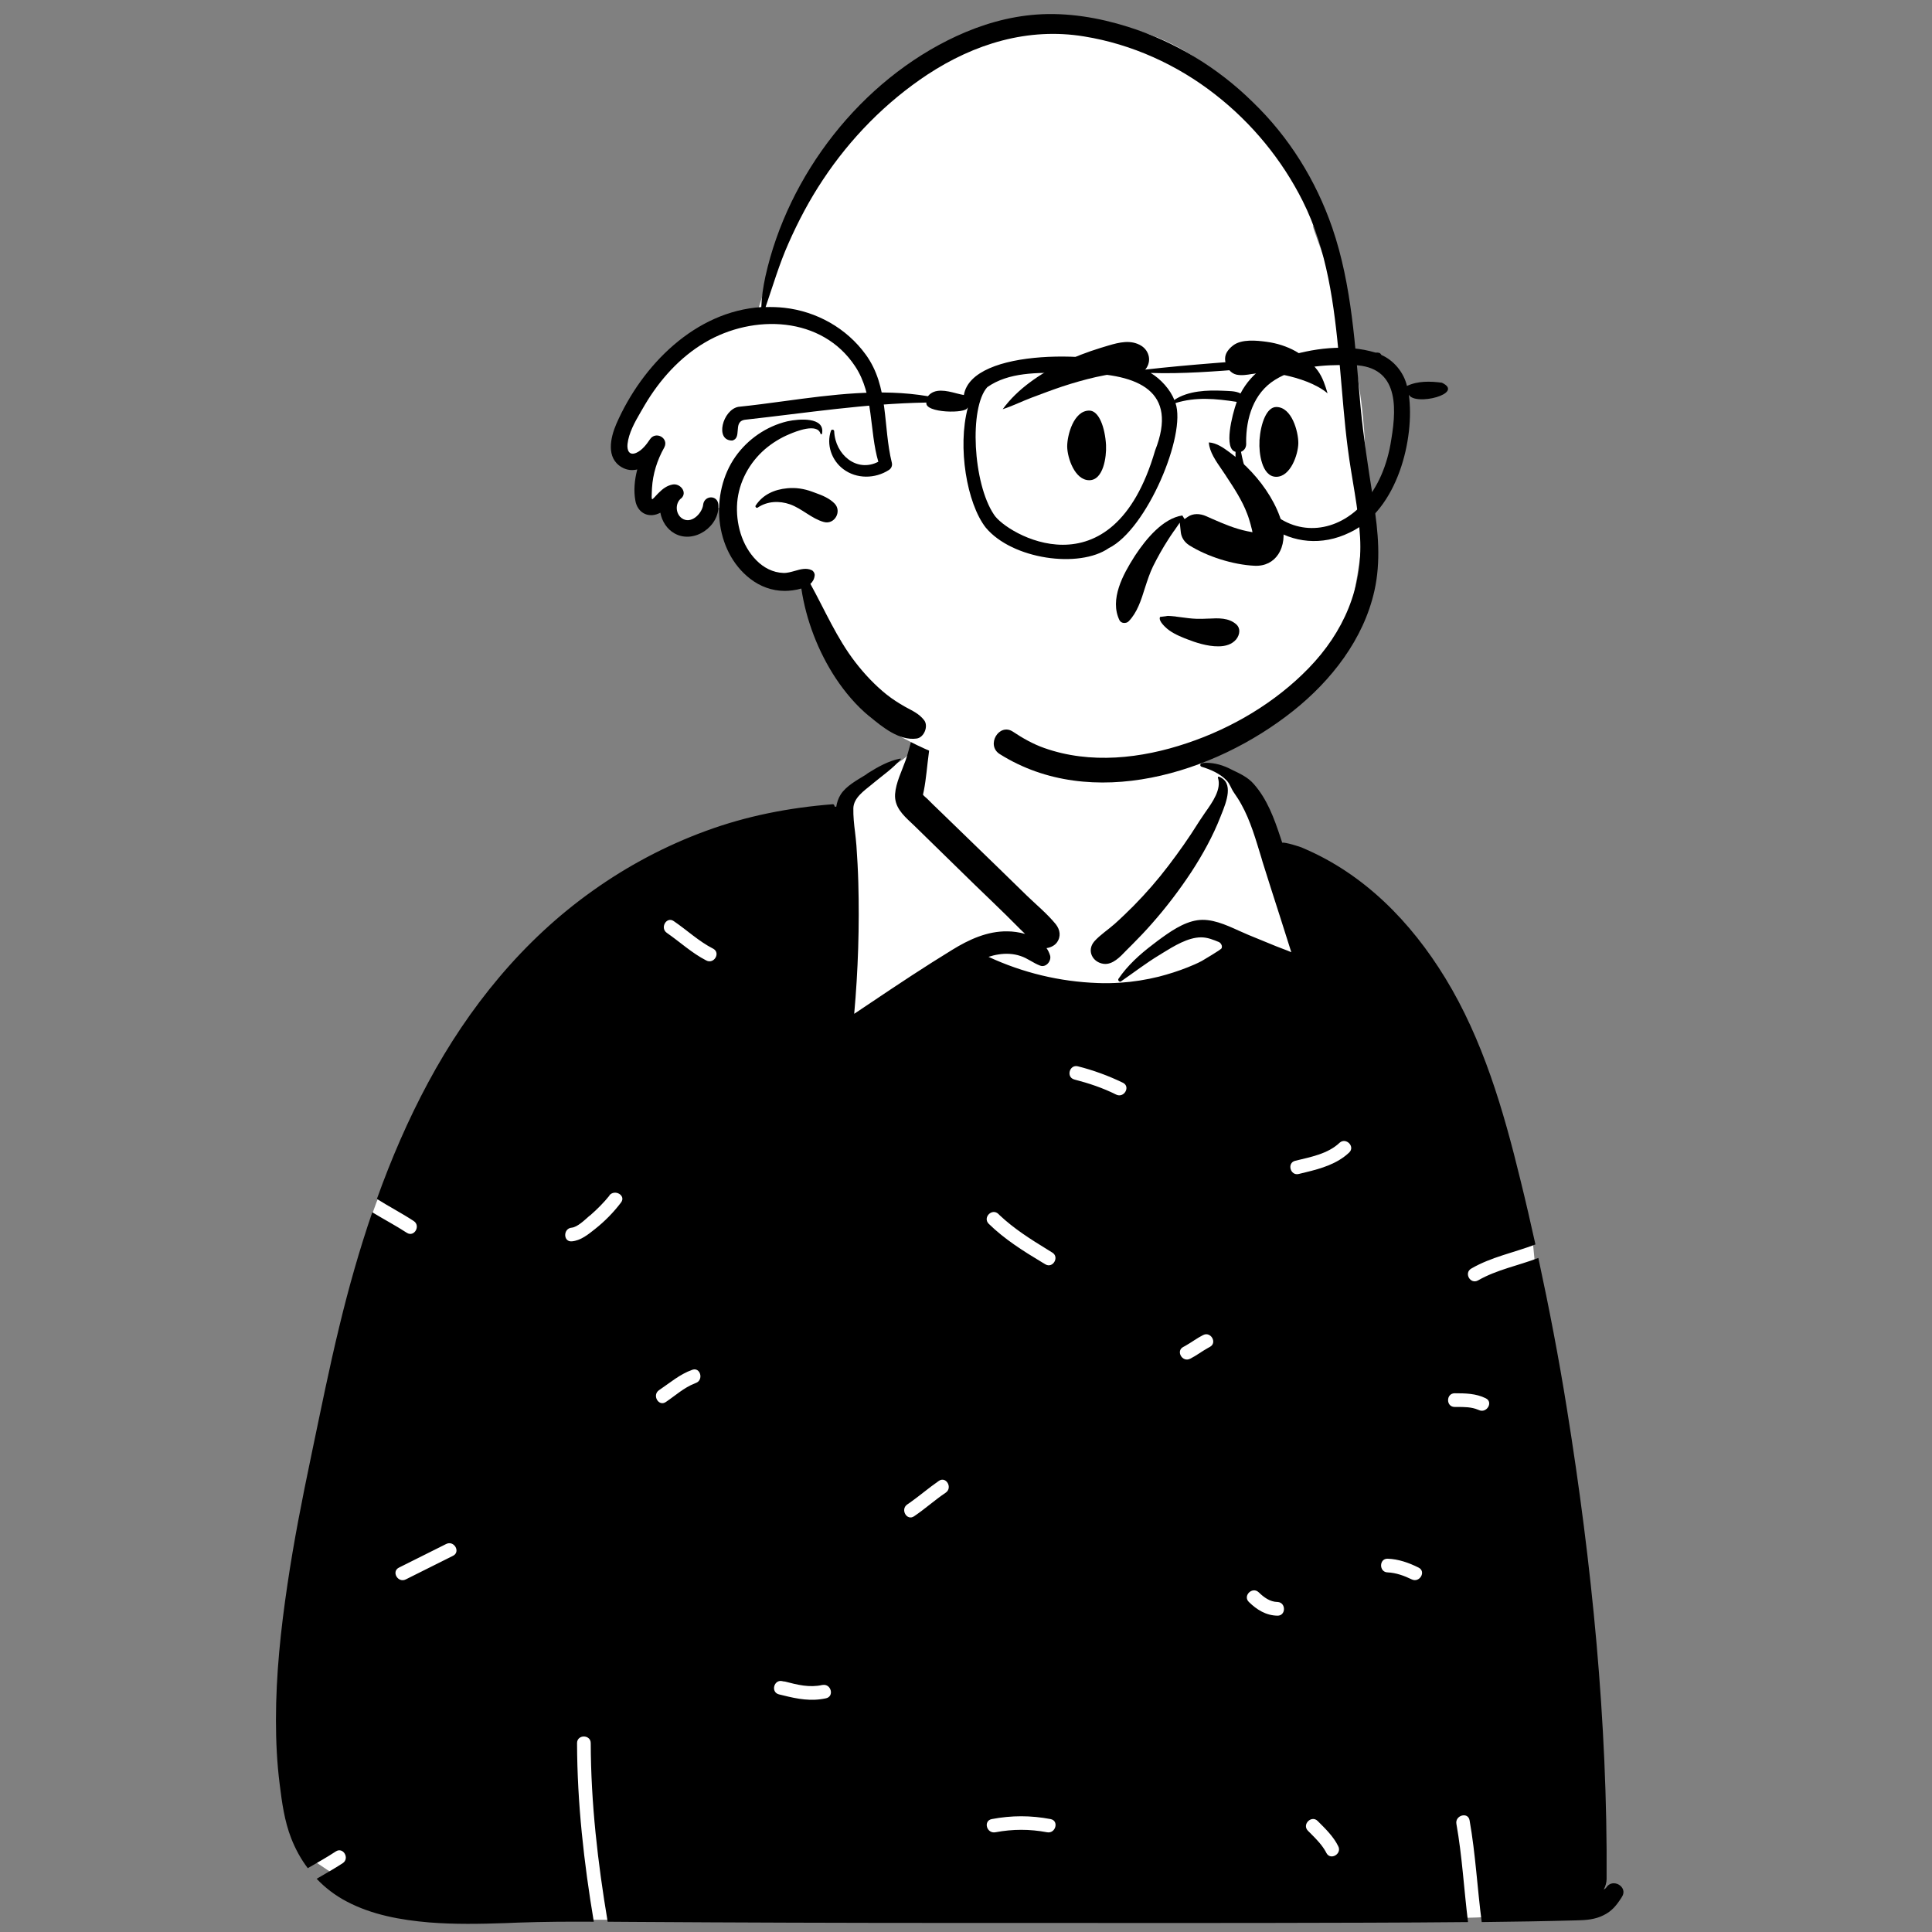 <?xml version="1.0" encoding="utf-8"?>
<!-- Generator: Adobe Illustrator 25.2.2, SVG Export Plug-In . SVG Version: 6.00 Build 0)  -->
<svg version="1.1" id="Layer_1" xmlns="http://www.w3.org/2000/svg" xmlns:xlink="http://www.w3.org/1999/xlink" x="0px" y="0px"
	 viewBox="0 0 1129.3 1129.3" style="enable-background:new 0 0 1129.3 1129.3;" xml:space="preserve">
<rect x="0" y="0" width="1129.3" height="1129.3" fill="#808080" stroke="none"/>
<style type="text/css">
	.st0{fill:#FFFFFF;}
	.st1{fill-rule:evenodd;clip-rule:evenodd;}
</style>
<g transform="rotate(0 402.77 614.123)">
	<g transform="translate(0 459)">
		<path class="st0" d="M248.9,661.1c61.2,1.7,119.1,3.6,180.2,0c97.8-6,384.8,4.9,447.9,0c4.8-0.4,21.1,4.9,21.5,0
			c2.8-33.8,4.6-375.8-3.7-399.4c-8.2-23.5-48.9-136.7-100.7-189.4C779.6,58,757.7,52.5,745.5,36c-10.5-18-9.7-28.5-20-37.9
			C721-6,710.4-7.7,702.6-13.4c-7.9-7.9-0.4-25.2-3.7-36.1c-6.7-27.3-31.3-44.9-58.3-49c-37.4-9-77-0.5-94.9,28.9
			c-6.7,10.9-3.1,24.3-11.3,41.8C535-14.5,519.5-11.3,510.3-6l-18.4,18.6c-56.6,31.8-123.2,49-172.8,91.8
			c-42.2,42.8-84.1,92.2-102.8,150.1c-3.9,15.8-5.1,32.1-6.7,48.2c-4.6,47.1-17.3,92.8-28.3,138.7c-12.5,57.8-24.2,119.1-7.3,177.5
			C178.8,631.1,237.9,660.5,248.9,661.1z"/>
		<path class="st1" d="M545.2-64.5c-0.2-1.5-2.3-2-2.8-0.4c-4.8,15.6-7.4,31.8-12.1,47.4c-0.3,0.9-0.6,1.8-0.9,2.8
			c-2.3,6.5-5.7,13.1-6.2,19.8c-0.5,7.4,4.4,12.1,9.4,16.8c0.6,0.6,1.3,1.2,1.9,1.8l17.6,17.2l17.6,17.2C575.9,64,582,70,588.1,75.9
			c3.7,3.6,7.3,7.4,11.1,11c-3.5-1-7.2-1.5-10.4-1.5c-11.6-0.2-22.5,4.8-32.2,10.8c-16,9.8-31.7,20.2-47.3,30.7l-10,6.7
			c2.3-25.5,3.1-51.2,2.4-76.9c-0.2-7.2-0.6-14.3-1.1-21.4c-0.2-2.6-0.5-5.2-0.8-7.8c-0.6-4.7-1.1-9.4-1-14.1
			c0.2-6.1,6.3-10.2,10.8-13.9l1.2-1c5.3-4.4,11.2-8.4,15.7-13.7c0.2-0.2,0-0.4-0.2-0.4c-6.9,1.3-13.2,4.9-19.1,8.6L506-6.1
			c-5,3.1-11.3,6.4-14.6,11.5c-1.4,2.2-2.2,4.7-2.6,7.2l-1-0.2l0-0.1c0-0.6-0.4-1.3-1.1-1.2c-25.4,2-50.2,6.8-74.1,15.6
			c-23.5,8.6-45.9,20.5-66.2,35c-40.7,28.9-72.5,68.1-96.1,112c-11.8,21.9-21.6,44.7-30,68.1c7.1,4.5,14.5,8.3,21.5,12.9
			c4.3,2.8,0.3,9.7-4,6.9c-6.6-4.3-13.5-7.9-20.2-12c-7.5,21.9-13.8,44.1-19.2,66.5c-5.9,24.2-10.8,48.7-15.9,73l-0.7,3.4
			c-5.2,24.8-10.1,49.7-13.8,74.8c-3.9,26.2-6.7,52.6-6.7,79.1c0,12.6,0.6,25.2,2.2,37.7c1.3,10.6,2.8,21.4,6.7,31.4
			c2.5,6.4,5.7,12.2,9.7,17.5c5.5-3.2,11.1-6.3,16.4-9.8c4.3-2.8,8.3,4.1,4,6.9c-4.9,3.2-10.1,6.1-15.2,9.1
			c5,5.3,10.9,9.8,17.6,13.3c14.8,7.8,31.6,10.8,48.1,12.2c14.9,1.2,29.9,0.9,44.8,0.4l7.5-0.3c14.7-0.5,29.3-0.6,44-0.5
			c-5.8-34.5-9.7-69.3-9.8-104.4c0-5.2,8-5.1,8,0c0.1,35.1,4.1,69.9,9.9,104.4l14.7,0.1c61.9,0.4,123.8,0.6,185.7,0.6l23,0
			c12.4,0,24.8,0,37.2,0h0.1c41.2,0,82.3,0.1,123.5,0c39.5-0.1,79.1-0.1,118.7-0.5c-2.4-19.1-3.4-38.4-6.8-57.4
			c-0.9-5,6.8-7.2,7.7-2.1c3.5,19.7,4.5,39.7,7.1,59.5c18.5-0.2,37-0.5,55.5-1c5.4-0.1,10.8-0.5,15.7-3c4.9-2.4,7.5-5.7,10.3-10
			l0.5-0.8c3.7-5.8-5.5-11.2-9.2-5.4c-0.3,0.5-0.8,0.8-1.5,1.2c1.1-2,1.7-4.2,1.7-6.2c0.6-91.9-8.6-184.1-23.2-274.8
			c-4.7-29.5-10.4-59-16.7-88.2c-11.7,4.5-24.2,6.8-35.2,13.1c-4.5,2.6-8.5-4.3-4-6.9c11.7-6.8,25-9.3,37.5-14.1
			c-2.8-12.6-5.7-25.3-8.8-37.8c-9.9-40.7-21.9-81.9-43.9-117.9c-20.1-32.9-47.5-60.9-83.2-76c-1.2-0.7-10.7-3.6-12.1-3.1l-1-3
			c-3.7-11.2-7.8-22.5-15.7-31.4c-3.4-3.9-8-6-12.6-8.2l-2-1c-4.9-2.3-10.1-3.5-15.5-3c-1.2,0.1-1.6,1.8-0.3,2.2
			c5.3,1.6,10.8,4,14.7,8.1c1.9,2.1,2.5,4.6,4.1,6.9c1.5,2.2,3,4.4,4.3,6.8c5.5,9.8,8.6,21,11.9,31.7l0.6,2.1
			c3.3,10.6,6.7,21.1,10.1,31.7l6.7,21.1c-2.9-1.3-6-2.3-8.9-3.5l-16.1-6.6c-1.8-0.8-3.7-1.6-5.7-2.5c-7.7-3.5-16.1-7.3-24.2-6.1
			c-8.3,1.2-16.3,6.9-23.2,12l-3,2.3c-7.5,5.7-14.6,12.1-19.9,19.9c-0.5,0.8,0.2,1.7,1,1.7c0.2,0,0.4-0.1,0.5-0.2
			c7.4-5.1,14.4-10.5,22.1-15.2c0.7-0.4,1.4-0.8,2.1-1.3c6.7-4.1,14.9-9.2,22.6-9.2c3.7,0,7.1,1.4,10.5,2.8c0,0,1,0.6,1.3,1.4
			c0.4,0.8,0.4,1.1,0.2,2.1c-0.2,0.9-11.1,7.1-11.6,7.5l-0.2,0.1c-2.6,1.4-5.3,2.5-8,3.6c-5.5,2.2-11.2,4-17,5.5
			c-7.3,1.8-14.8,3-22.3,3.5c-4.5,0.3-9,0.4-13.5,0.2c-22.1-0.8-43.7-6-63.7-15.3c1.9-0.6,3.8-1.1,5.8-1.4c4.3-0.7,8.8-0.5,12.9,0.9
			c4.1,1.3,7.4,4.1,11.4,5.6c3.5,1.4,6.8-2.7,5.9-5.9c-0.5-1.6-1.2-3.1-2.1-4.3c2.4-0.3,4.7-1.5,6-3.2c2.6-3.5,2-7.5-0.6-10.8
			c-4.9-6-11.2-11.2-16.8-16.6l-16.2-15.8c-11.1-10.7-22.1-21.5-33.2-32.2l-5.7-5.5L542,7.9c-0.6-0.6-2-1.6-2.5-2.4
			c0.2-0.8,0.3-1.5,0.5-2.3c1.4-7.1,1.9-14.6,2.9-21.9C544.8-33.6,546.8-49.4,545.2-64.5z M711.9-4.4c-0.1-0.4,0.3-0.8,0.6-0.6
			c8.9,3.3,4.3,14.9,1.5,21.9l-0.1,0.2l-0.5,1.3c-4.4,11.3-10.5,22.3-17.1,32.4c-7,10.6-14.7,20.7-23.1,30.2
			c-3.6,4.1-7.4,8.1-11.3,12l-1.5,1.5c-0.7,0.6-1.3,1.4-2.1,2.1c-3.6,3.8-8,8.4-13.1,7.8c-6.6-0.8-10.2-7.8-5.5-13.2
			c3.4-3.8,8.1-6.8,11.9-10.2c3.8-3.4,7.4-6.9,11-10.5c7.3-7.4,14.1-15.2,20.4-23.5c6.1-8,11.9-16.2,17.2-24.7l1.1-1.7
			c0.9-1.4,2-3,3.1-4.6C708.8,9.8,714.1,2.3,711.9-4.4z M389.8,86.3c-4.2-2.9-0.2-9.8,4-6.9c7.8,5.3,14.6,11.8,23,16.1l0.2,0.1
			c4.3,2.5,0.3,9.2-4.2,6.8C404.4,98.1,397.6,91.7,389.8,86.3z M628,172c-5-1.3-2.9-9,2.1-7.7c9.1,2.3,17.8,5.5,26.3,9.6
			c4.6,2.3,0.6,9.2-4,6.9C644.6,176.9,636.5,174.2,628,172z M788.6,214.7c3.7-3.5-1.8-9-5.5-5.8l-0.1,0.1
			c-6.9,6.5-16.9,8.3-25.9,10.5c-5,1.2-2.9,9,2.1,7.7l4.1-1C772.4,224,781.6,221.3,788.6,214.7z M356.2,239.7
			c3.2-3.8,9.9,0.1,6.8,4.2c-4.4,5.8-9.5,11-15.2,15.5c-3.9,3.1-8.4,6.8-13.6,7.2c-5.1,0.4-5.1-7.6,0-8c3.3-0.3,7.7-4.6,10.1-6.7
			l0.8-0.6c4-3.5,7.8-7.3,11.1-11.4L356.2,239.7z M584.4,251.4l-0.8-0.8c-3.7-3.6-9.3,2-5.7,5.7c9.2,9,20.1,15.9,31.1,22.5l2,1.2
			c4.4,2.7,8.5-4.3,4-6.9l-2.9-1.8C602.3,265.3,592.7,259.2,584.4,251.4z M707.2,328.3l-1.1,0.6c-3.6,2-6.8,4.5-10.4,6.3
			c-4.6,2.4-8.6-4.6-4-6.9l1.1-0.6c3.6-2,6.8-4.5,10.4-6.3C707.7,319,711.7,325.9,707.2,328.3z M406,349.7l0.7-0.3
			c4.8-1.7,2.7-9.5-2.1-7.7c-7.3,2.6-13,7.6-19.4,11.9c-4.2,2.9-0.2,9.8,4,6.9C394.7,356.8,399.8,352.1,406,349.7z M850.3,363.4
			c-5.2,0-5.1-8,0-8c6.3,0,12.4,0.1,18.1,2.9c4.7,2.2,0.6,9.1-4,6.9l-0.5-0.2c-3.8-1.6-8-1.6-12.1-1.6c-0.2,0-0.4,0-0.6,0
			L850.3,363.4z M552.8,413.5c4.2-2.9,0.2-9.8-4-6.9c-5.8,4-11.1,8.6-16.9,12.7l-1.6,1.1c-4.2,2.9-0.2,9.8,4,6.9
			C540.7,423,546.4,417.8,552.8,413.5z M264.8,450.4c4.6-2.3,0.6-9.2-4-6.9l-27.6,13.8c-4.6,2.3-0.6,9.2,4,6.9L264.8,450.4z
			 M811.1,460.1c-5.1-0.1-5.1-8.1,0-8c6.3,0.2,12.5,2.4,18.1,5.2c4.6,2.3,0.6,9.1-4,6.9C820.9,462.1,816,460.3,811.1,460.1z
			 M730,477.4c-3.7-3.6,2-9.2,5.7-5.7c3.1,3,6.6,5.6,11,5.7l0.2,0c4.9,0.4,4.8,8.1-0.2,8C740,485.3,734.6,481.9,730,477.4z
			 M457.4,523.7c-5-1.3-7.1,6.4-2.1,7.7l2.5,0.6c8.4,2.1,16.3,3.6,25,1.7c5-1.1,3-8.6-1.9-7.8l-0.2,0c-7.6,1.7-14.6-0.1-21.9-2
			C458.2,523.9,457.8,523.8,457.4,523.7z M579.7,604.3c11.6-2.2,22.8-2.2,34.4,0c5.1,1,2.9,8.7-2.1,7.7c-10.1-1.9-20-1.9-30.1,0
			C576.7,613,574.6,605.3,579.7,604.3z M770.2,605.4c-3.6-3.6-9.3,2-5.7,5.7l1.9,1.9c3.2,3.2,6.4,6.5,8.6,10.5l0.3,0.6
			c2.4,4.6,9.3,0.5,6.9-4C779.4,614.4,774.6,609.8,770.2,605.4z"/>
	</g>
	<g transform="translate(225 0)">
		<g>
			<g>
				<path class="st0" d="M551,144.3C515.8,51.7,452.4-16.1,345.5,26.5c-3.1-2.1-7.1-2.6-10.9-0.2c-58.2,36.6-100.2,95.2-118.4,161.3
					c-11.1,2.1-21.8,5.8-31.4,11.8c-20.9,13.1-34.9,33.9-48.1,54.1c-4,6.1-0.3,16.2,7.1,17.6c3.2,0.6,6.4,1,9.6,1.1
					c-0.8,2.8-1.8,5.5-3.1,8c-4.7,9,4.2,18.6,12.5,16.1c0.9,0.5,1.9,0.9,2.9,1.2c0.1,5.1,2.7,12,7.9,13c8.4,1.8,19.6-4.6,17.6-14
					c2.5,0.4,5.1,0.5,7.5,0.2c0.3,4.9,0.2,10,0.9,14.5c2.2,21.3,23.5,35.6,43.8,29.1c1.2,6.6,2.7,16,9.2,19.6
					c7.6,21.4,20.8,45.9,42.4,55.6c-1.9,4.9-0.9,10.9,4.9,14.2c39.5,22.5,87,30.2,131.7,21.8c17.9-1.1,35.3-5.1,52-13.7
					c12.2-6.3,23.4-14.2,34.3-22.4c10.9-8.2,22.6-16.2,31.4-26.9c9.5-11.6,13.9-25.2,16.8-39.7c13.1-65.8,8.6-130.5-15.3-193.2
					C521.5,77.9,580.5,221.9,551,144.3z"/>
				<path class="st1" d="M434.4,15.7c-17.1-5.4-35.5-8.5-53.5-7.2c-16.4,1.2-32.1,5.8-47,12.7c-55.6,25.8-98.3,80.9-111.5,140.4
					c-1.3,6.1-2.2,11.8-2.4,17.9c-38.5,2.5-69.6,33.7-84.7,68.2c-3.5,8.1-6.2,20,3.1,25.4c3.1,1.8,6.1,2,9.1,1.3
					c-1.6,6.1-2.2,12.4-1.1,18.3c0.9,5.1,4.7,8.8,10,8.4c1.6-0.1,3.2-0.7,4.6-1.4c0.9,4.9,3.8,9.6,8.3,12.1
					c11.4,6.4,26.5-4.2,25.6-16.8c-0.4-5.8-8.2-5.6-8.9,0l0,0.2c-0.8,5.2-7.2,11.5-12.5,7.7c-3.7-2.7-3.9-8.6-0.5-11.5l0.2-0.1
					c3.8-3.5-0.6-8.9-5-8.1c-3.3,0.6-5.8,2.5-8.1,4.8c-0.1,0.1-0.4,0.4-0.8,0.8c-1.1,1.2-2.8,3.1-3.1,3c-0.4-0.1-0.3-2.5-0.2-4.2
					l0.1-2.3c0.5-8.3,3-16.3,7.1-23.6l0.1-0.2c2.8-5.4-5-9.8-8.4-4.7c-2,3-4.6,6.4-8,7.9c-4.2,1.8-5.5-1.6-5.1-5.2
					c0.7-6.3,4.2-12.7,7.6-18.5l2.5-4.3c8.7-14.7,20.5-27.9,35.3-36.6c28.2-16.6,68.3-15.4,87.7,14.1c11,16.7,8.1,37.3,13.5,55.7
					c-12.5,6.5-25.2-4-25.8-17.8c0-1.1-1.6-1.3-1.9-0.3c-2.8,8.1,0.4,17.3,7.2,22.4c7.8,5.9,18.7,5.7,26.7,0.5
					c1.4-0.9,2.1-2.5,1.7-4.2c-5.3-21.4-1.6-44.5-15.3-63.3c-11.2-15.4-28.7-25.2-47.6-27.3c-3.7-0.4-7.3-0.5-10.9-0.4
					c4.3-12.5,8-25.2,13.4-37.3c5.7-12.9,12.3-25.4,20.1-37.1c16-24.2,36.9-45.5,61.1-61.5c27.4-18,58.8-27.7,91.6-22.3
					c27.9,4.5,54.5,16.6,76.7,34c21.3,16.6,38.9,38,51,62.1c14.4,28.6,18.5,61.1,21.4,92.6l0.5,5.6c1.4,15.5,2.5,31,4.5,46.4
					c2.2,17.4,6.2,34.6,7.2,52.2c1.6,29.5-9.7,55.4-30.1,76.4c-19.4,20-44.7,35-71.1,43.8c-26.7,9-56.5,12.4-83.5,2.8
					c-6.5-2.3-12.5-5.7-18.2-9.5c-8.1-5.4-16,7.9-7.7,13.1c53.6,33.7,125.4,11.4,171.4-25.2c22.4-17.8,41.3-42,47.6-70.4
					c3.8-17.1,2.2-34.4-0.5-51.6l-0.4-2.8c-2.8-17.6-5.5-35.1-7.2-52.8c-3.2-35.1-5-71.1-16.5-104.7c-9.6-27.9-25.3-53.2-46.6-73.7
					C486.9,39.6,461.8,24.3,434.4,15.7z M235.1,246.3l0.5-0.1c6-1.3,21.8-2.8,19.9,7.3c-0.1,0.5-0.8,0.4-0.9,0
					c-1.9-6.4-14.5-1.3-18.2,0.3c-5.1,2.1-10.1,5.2-14.3,8.8c-9.1,7.9-15.2,19.1-16.2,31.2c-0.9,12,2.6,25,11.2,33.7
					c4.2,4.3,9.7,7.2,15.8,7.4c2.2,0.1,4.5-0.6,6.7-1.2c3.4-1,6.8-1.9,9.9-0.4c1,0.5,1.8,1.8,1.7,3c-0.2,2.1-1.1,3.7-2.5,5
					c8.5,15.4,15.4,31.7,26.2,45.7c5.4,7,11.5,13.5,18.5,19.1c3.3,2.6,6.9,4.9,10.6,7c4.3,2.4,8.1,3.9,11.2,7.9
					c2.6,3.4,0,10.1-4.4,10.7c-10.2,1.4-20.1-6.8-27.6-13l-0.2-0.1c-7.5-6.2-14-13.9-19.4-22c-10.3-15.6-17.4-34-20.2-52.6
					c-3.3,1-7,1.4-9.7,1.4c-7.4,0-14.4-2.6-20.2-7.1c-21.2-16.4-23.6-50.1-8.6-71.4C212.1,256.7,223,249.2,235.1,246.3z
					 M249.7,287.4c-4.6-1.7-9.5-2.5-14.5-2c-7.6,0.7-14.3,3.7-18.5,10.1c-0.5,0.7,0.5,1.7,1.2,1.2c5.6-3.8,12.6-4.1,18.9-1.9
					c7,2.5,12.7,8.4,19.7,10.3c6.3,1.8,10.8-6.2,6.3-10.8c-2.9-3-7.2-4.8-11.2-6.2L249.7,287.4z"/>
			</g>
		</g>
		<g transform="translate(159 186)">
			<g>
				<path class="st1" d="M353.7,32c4.4-0.1,8.6,0.2,12.9,1.2c8.5,1.8,18.7,5.1,25.4,10.7c-1.4-4.6-2.8-9.2-5.7-13.2
					c-3.5-4.7-7.9-8.5-13-11.4c-5.2-2.9-11-4.7-16.9-5.5c-5.9-0.8-14.6-1.7-19.6,2.1c-1.7,1.3-3,2.7-3.9,4.4c-0.7,1.4-1,3.1-0.7,4.9
					c0.3,1.8,1.1,3.7,2.4,5.2c1.1,1.3,2.5,2.2,4.2,2.6c3.1,0.6,6.1,0.1,9-0.4l0.1,0C349.8,32.4,351.8,32,353.7,32z M270.7,31.9
					c-1.2,0.1-2.4,0.3-3.6,0.5c-3.5,0.6-7,1.2-10.5,2c-6.6,1.5-13.2,3.4-19.6,5.5c-6,2-12,4.3-17.9,6.5c-0.3,0.1-0.6,0.2-1,0.4
					c-2.1,0.8-4.2,1.7-6.3,2.6c-3.2,1.4-6.4,2.7-9.7,3.8c8.6-11.9,21.9-20.7,34.6-27c7.3-3.6,15-6.5,22.8-8.9l4.3-1.3
					c6.4-1.9,13.3-3.6,19.3,0.1c2.4,1.5,3.9,3.8,4.4,6.3c0.5,2.4-0.1,5.1-1.8,7.3c-1.5,1.9-3.3,3-5.3,3.4c-2.2,0.4-4.4,0-6.5-1.1
					c-1.7-0.1-2.2-0.1-2.6,0L270.7,31.9z M374.9,72.9l0,0.2c-0.1,6.5-4.5,19.6-12.9,19.6c-8.6,0-10.2-14.5-9.8-20.6l0-0.8
					c0.7-9.9,4.2-19.4,9.8-19.4C371.2,51.9,374.9,66.5,374.9,72.9z M239.8,75.1l0-0.2c0-6.4,3.7-20.9,12.9-20.9
					c5.7,0,9.2,9.9,9.8,20.1l0,0.4c0.3,6.4-1.5,20.2-9.8,20.2C244.2,94.7,239.9,81.6,239.8,75.1z M349.3,144.7
					c6.3,0.3,11-2.4,13.8-6.6c3.3-4.9,4-11.7,2.3-18c-3-11-9.9-21.7-17.7-30.1c-4-4.3-8.4-8.3-13.1-11.7c-3.4-2.5-7.4-5.4-12-5.7
					c0.3,5.5,4.2,11,7.7,16.1c0.7,1.1,1.4,2.1,2.1,3.1l0.5,0.8c4.5,6.8,9.2,14,12.1,21.7c0.8,2,1.4,4.1,2,6.2
					c0.1,0.5,0.3,1.1,0.4,1.6c0.1,0.5,0.3,1,0.4,1.5c0.1,0.5,0.2,1,0.3,1.5c-0.5-0.1-1-0.2-1.5-0.3c-0.5-0.1-1-0.2-1.6-0.3
					c-7.2-1.5-13.8-4.3-20.4-7.2l-3.6-1.6c-3.6-1.6-7.7-1.7-10.7,0.4l-1.9,1.3l-1.3-2.1c-11.4,1.7-21.3,13.9-27.4,23.1l-0.7,1.1
					c-6.5,10.2-14.6,24.9-8.6,37.1c0.5,0.9,1.4,1.4,2.3,1.5c1.1,0.1,2.2-0.1,3-0.9c5-5.1,7.3-12.3,9.6-19.7
					c1.4-4.3,2.8-8.6,4.7-12.5c2.7-5.4,5.6-10.6,8.9-15.7c0.8-1.3,1.7-2.6,2.6-3.9c0.3-0.5,0.6-0.9,1-1.4l3.1-4.5l0.6,5.5
					c0.3,3.1,2.1,5.9,4.9,7.7C321.6,139.3,336.7,144.1,349.3,144.7z M328.2,191.8c-6.4,0.1-13.6-2.3-18.4-4.2l-1.3-0.5
					c-4.2-1.7-8.4-3.6-11.6-6.8c-1-1-2.1-2.2-2.7-3.5c-0.3-0.7-0.5-1.5-0.1-2.2c1.2-0.1,2.2-0.3,3.3-0.4c0.5-0.1,1-0.2,1.3-0.2
					c1.3,0,2.6,0.2,3.9,0.3l0.1,0c0.2,0,0.4,0,0.6,0.1c1,0.1,2,0.3,3.1,0.4c3,0.4,5.9,0.8,8.9,0.9c2.2,0.1,4.4,0,6.7-0.1
					c0.1,0,0.3,0,0.4,0c5.8-0.3,11.8-0.6,16.3,3.4c1.2,1.1,1.7,2.5,1.7,3.9c0,1.7-0.7,3.4-1.8,4.8
					C336.1,190.7,332.3,191.8,328.2,191.8z"/>
			</g>
		</g>
		<g transform="translate(123 338)">
		</g>
		<g transform="translate(47 241)">
			<g>
				<path class="st1" d="M550.4-15.4c6.3-3,13.6-2.8,20.4-1.9c13.7,6.4-15.7,13.8-19.3,7c3.5,25.4-6.4,67.4-34.6,80.6
					c-32.6,15.9-68-8.3-66.7-47.2c-7-1.7-2.1-21.3,0.7-29.2c-12.3-1.9-24-3-35.8,0.7c6.5,18.4-16.7,73.8-39,84.8
					c-17.3,12-56.4,6.6-71.9-12c-11.1-14.2-16.6-47.1-10.5-70c-0.1,0-0.1,0-0.2-0.1c-0.4,3.6-25.2,3.2-24-3
					c-35.7,0.6-70.3,6.1-105.6,10c-4.3,0.4-4.5,3.4-4.7,6.4c-0.2,2.5-0.3,5-3.1,5.8c-10.5,0.2-5.7-18,3.5-19.7
					c8.8-0.9,17.7-2.1,26.6-3.3c28.1-3.8,56.5-7.6,84.2-2.9c3.9-4.9,10.9-3.2,16.6-1.7c1.6,0.4,3.1,0.8,4.4,1
					c4.7-27.8,80.4-26.1,105.5-14.8c26.8-3.1,54.6-4.8,81.2-7.1c16.8-5.4,36.4-8.2,53.9-2.9c2.4-0.1,2.7,0.3,3.2,1
					c0.1,0.1,0.2,0.3,0.3,0.4C542.4-30.5,548.5-23.6,550.4-15.4z M541.3,15.5c-9.5,64.5-76.1,71.6-87.9,7.6c1.9-0.8,3.3-2.5,3-5.6
					c-0.1-14,4.3-28.7,16.9-36.5c13-8,28.2-8.8,43.3-8.6C545.2-28.3,544.6-4.3,541.3,15.5z M414.4-7.2c8.1-5.5,19.5-5.8,28.5-5.4
					c3.1,0.2,7.3,0,10.2,1.6c3.2-6.2,8-11.5,13.2-15.1c-3,0.2-6.1,0.5-9.1,0.7c-18.9,1.5-38,3-56.6,2.4
					C406.5-19.5,412.2-13.1,414.4-7.2z M403.2,22.3c-25,86-87.4,48.5-94.2,37.5c-12.3-18.2-14.6-62.6-3.9-74.5
					c12.5-8.8,29.3-8.5,44.9-8.3c3.5,0.1,6.9,0.1,10.1,0.1C393.4-22.4,416.9-12.5,403.2,22.3z"/>
			</g>
		</g>
	</g>
</g>
</svg>
